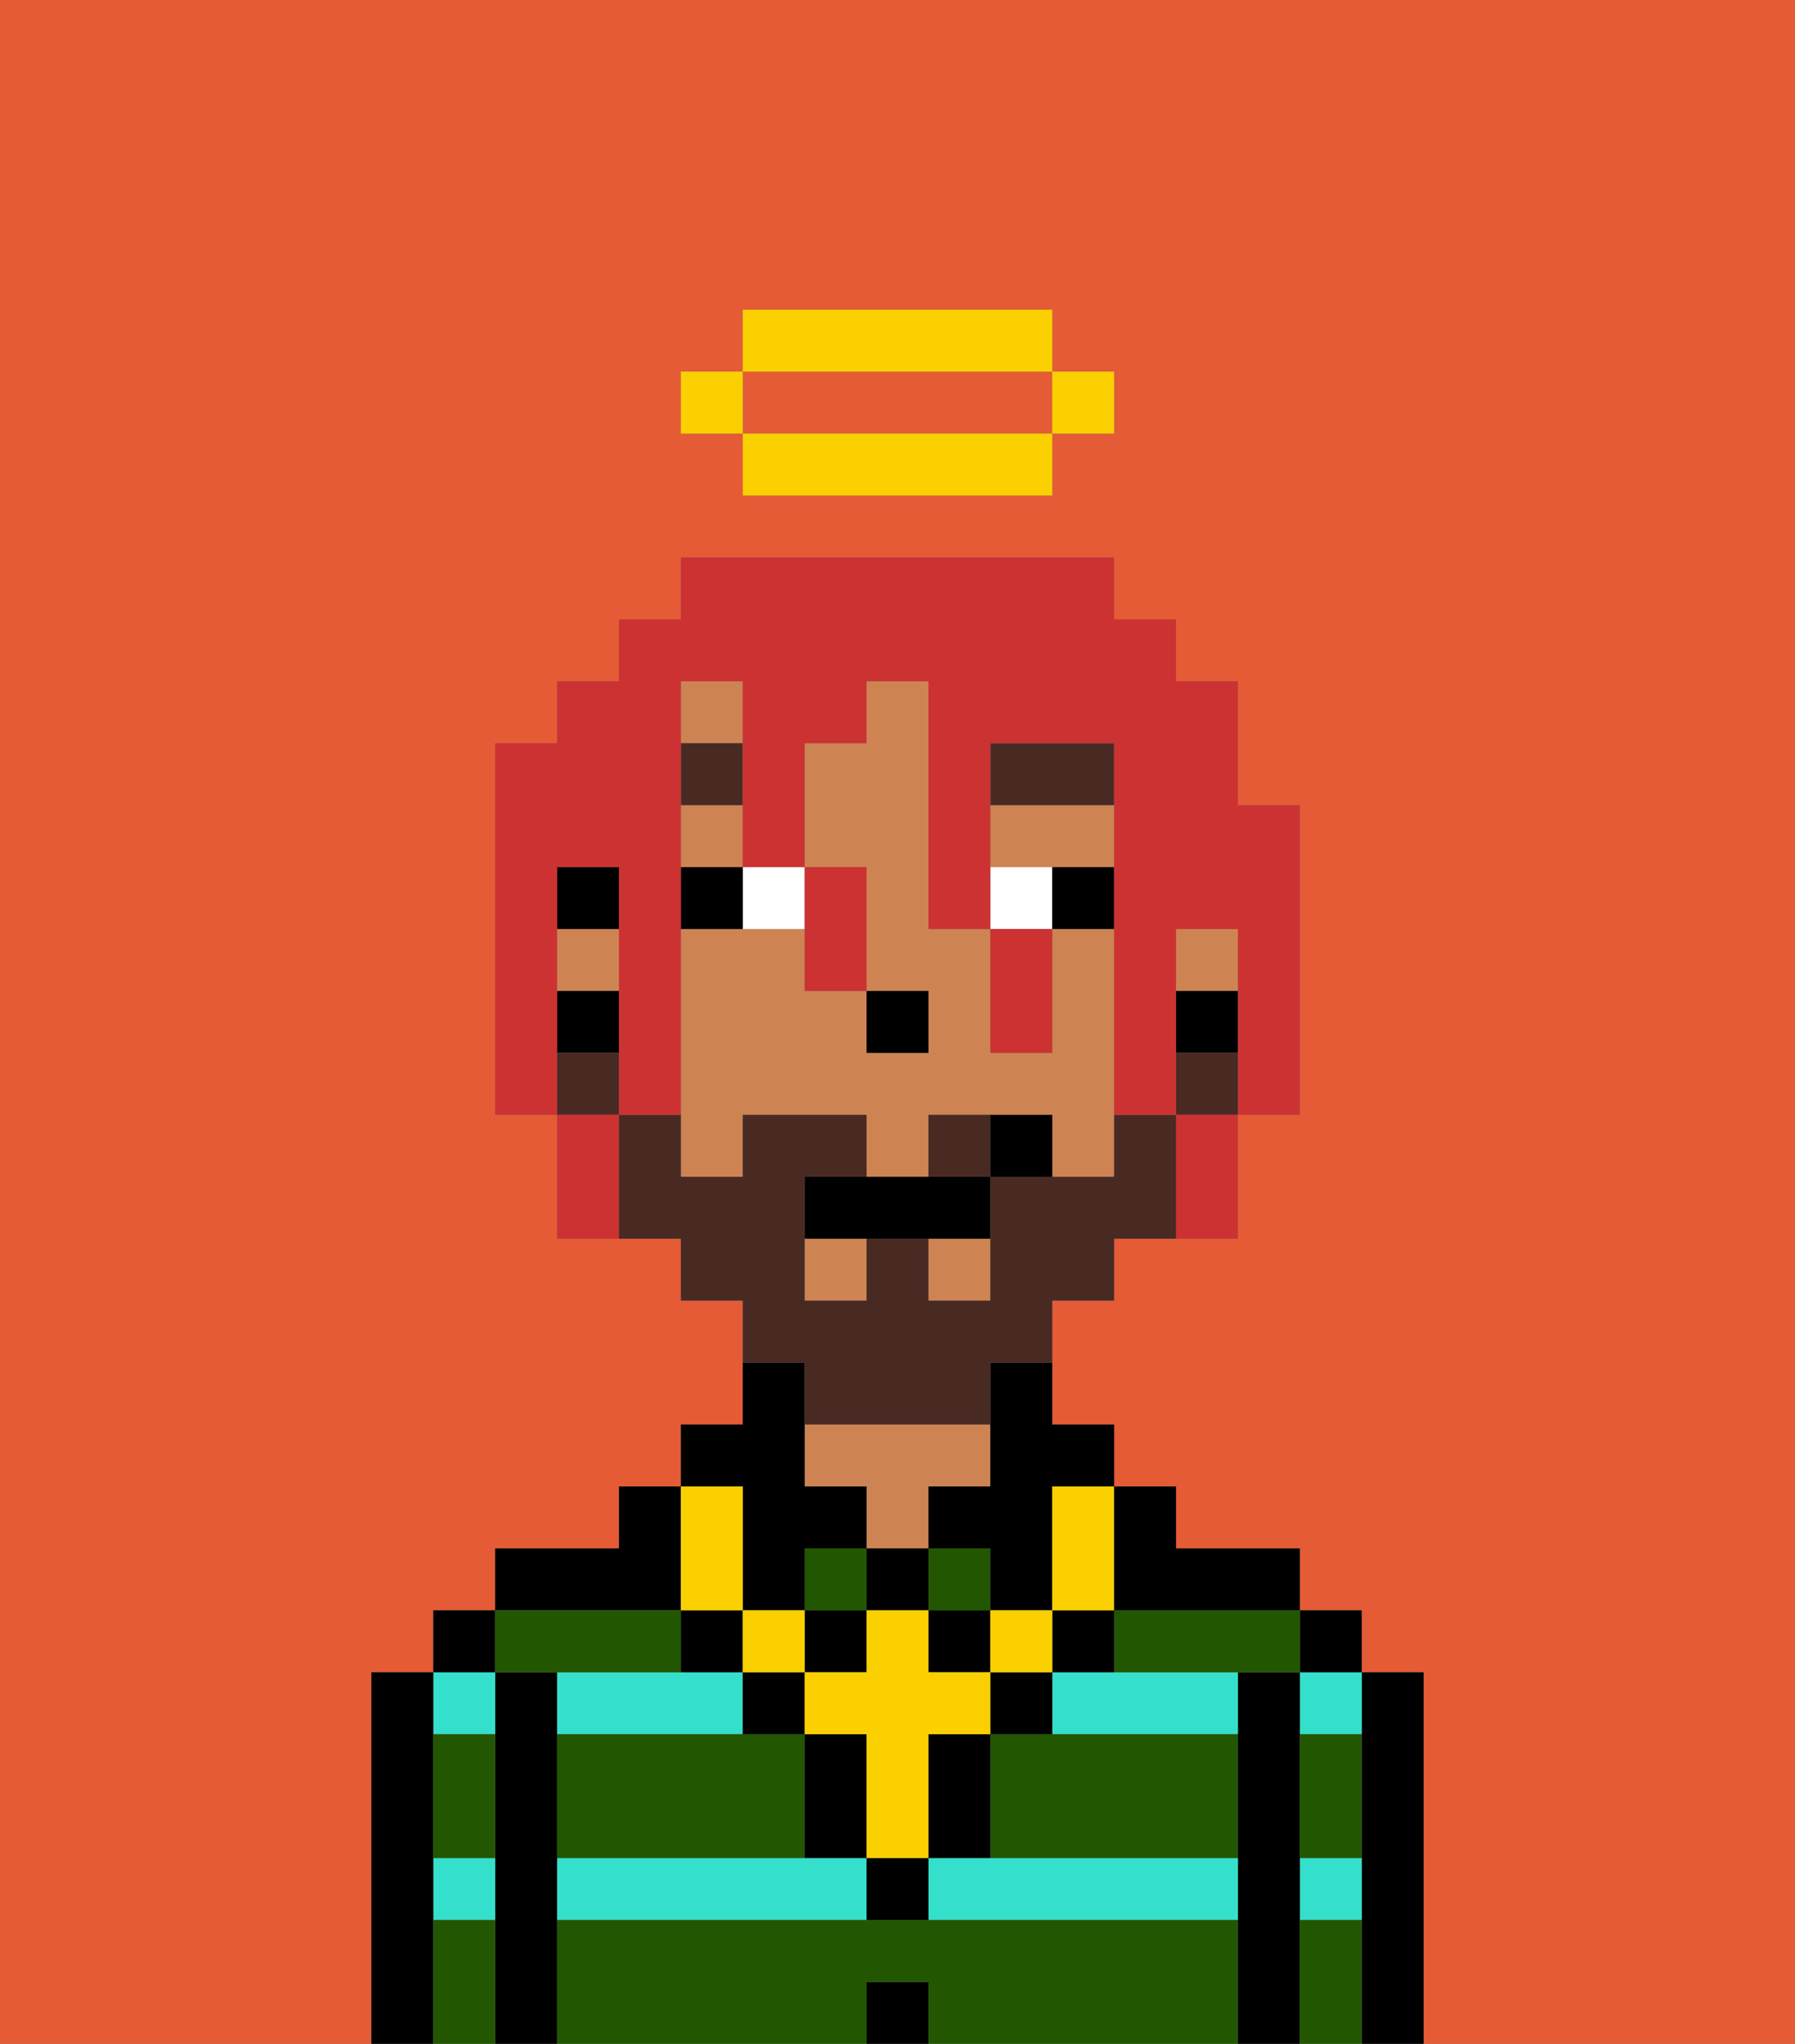 <svg xmlns="http://www.w3.org/2000/svg" viewBox="0 0 29 33"><rect x="0" y="0" width="29" height="33" fill="#808080" stroke="none"/><defs><style>polygon,rect,path{shape-rendering:crispedges;}.za199-1{fill:#e55b35;}.za199-2{fill:#000000;}.za199-3{fill:#34e0cb;}.za199-4{fill:#ce8452;}.za199-5{fill:#225600;}.za199-6{fill:#ffffff;}.za199-7{fill:#492a23;}.za199-8{fill:#fad000;}.za199-9{fill:#492a23;}.za199-10{fill:#cc3232;}</style></defs><path class="za199-1" d="M13,7h4V6H12V7Z"/><path class="za199-1" d="M6,32V27H7V26H8V25h2V24h1V23h1V21H11V20H9V18H8V12H9V11h1V10h1V9h7v1h1v1h1v2h1v5H20v2H18v1H17v2h1v1h1v1h2v1h1v1h1v6h6V0H0V33H6ZM11,6h1V5h5V6h1V7H17V8H12V7H11Z"/><path class="za199-2" d="M23,27H22v6h1V27Z"/><path class="za199-3" d="M21,28h1V27H21Z"/><path class="za199-3" d="M21,31h1V30H21Z"/><rect class="za199-2" x="21" y="26" width="1" height="1"/><path class="za199-2" d="M21,30V27H20v6h1V30Z"/><polygon class="za199-3" points="13 30 9 30 9 31 14 31 14 30 13 30"/><path class="za199-3" d="M12,27H9v1h3Z"/><path class="za199-3" d="M17,27v1h3V27H17Z"/><path class="za199-3" d="M15,30v1h5V30H15Z"/><rect class="za199-2" x="14" y="32" width="1" height="1"/><path class="za199-4" d="M15,24h1V23H13v1h1v1h1Z"/><path class="za199-2" d="M11,26V24H10v1H8v1h3Z"/><path class="za199-2" d="M9,30V27H8v6H9V30Z"/><path class="za199-3" d="M8,28V27H7v1Z"/><path class="za199-3" d="M7,31H8V30H7Z"/><rect class="za199-2" x="7" y="26" width="1" height="1"/><path class="za199-2" d="M7,30V27H6v6H7V30Z"/><path class="za199-5" d="M15,31H9v2h5V32h1v1h5V31Z"/><path class="za199-5" d="M13,29V28H9v2h4Z"/><path class="za199-5" d="M16,28v2h4V28H16Z"/><path class="za199-5" d="M18,26v1h3V26H18Z"/><rect class="za199-5" x="15" y="25" width="1" height="1"/><rect class="za199-5" x="13" y="25" width="1" height="1"/><path class="za199-5" d="M9,27h2V26H8v1Z"/><path class="za199-5" d="M7,29v1H8V28H7Z"/><path class="za199-5" d="M7,31v2H8V31Z"/><path class="za199-5" d="M21,31v2h1V31Z"/><path class="za199-5" d="M21,29v1h1V28H21Z"/><path class="za199-4" d="M18,15H17v2H16V15H15V11H14v1H13v2h1v2h1v1H14V16H13V15H11v4h1V18h2v1h1V18h2v1h1V15Z"/><rect class="za199-4" x="19" y="15" width="1" height="1"/><rect class="za199-4" x="11" y="11" width="1" height="1"/><rect class="za199-4" x="9" y="15" width="1" height="1"/><rect class="za199-4" x="11" y="13" width="1" height="1"/><rect class="za199-4" x="15" y="20" width="1" height="1"/><path class="za199-4" d="M18,14V13H16v1h2Z"/><rect class="za199-4" x="13" y="20" width="1" height="1"/><rect class="za199-2" x="19" y="16" width="1" height="1"/><path class="za199-2" d="M16,23v1H15v1h1v1h1V24h1V23H17V22H16Z"/><rect class="za199-2" x="9" y="14" width="1" height="1"/><rect class="za199-2" x="9" y="16" width="1" height="1"/><rect class="za199-2" x="14" y="16" width="1" height="1"/><path class="za199-6" d="M13,15V14H12v1Z"/><path class="za199-6" d="M17,14H16v1h1Z"/><path class="za199-2" d="M12,14H11v1h1Z"/><path class="za199-2" d="M17,15h1V14H17Z"/><path class="za199-7" d="M18,12H16v1h2Z"/><rect class="za199-7" x="11" y="12" width="1" height="1"/><path class="za199-2" d="M14,30v1h1V30Z"/><path class="za199-2" d="M12,27v1h1V27Z"/><path class="za199-2" d="M15,29v1h1V28H15Z"/><path class="za199-2" d="M16,28h1V27H16Z"/><path class="za199-2" d="M13,28v2h1V28Z"/><rect class="za199-2" x="17" y="26" width="1" height="1"/><path class="za199-2" d="M12,26H11v1h1Z"/><rect class="za199-2" x="14" y="25" width="1" height="1"/><rect class="za199-2" x="13" y="26" width="1" height="1"/><rect class="za199-2" x="15" y="26" width="1" height="1"/><path class="za199-2" d="M12,25v1h1V25h1V24H13V22H12v1H11v1h1Z"/><rect class="za199-8" x="16" y="26" width="1" height="1"/><path class="za199-8" d="M15,27V26H14v1H13v1h1v2h1V28h1V27Z"/><rect class="za199-8" x="12" y="26" width="1" height="1"/><path class="za199-8" d="M12,26V24H11v2Z"/><path class="za199-8" d="M17,25v1h1V24H17Z"/><path class="za199-2" d="M19,26h2V25H19V24H18v2Z"/><path class="za199-9" d="M15,18v1h1V18Z"/><rect class="za199-9" x="19" y="17" width="1" height="1"/><path class="za199-9" d="M13,23h3V22h1V21h1V20h1V18H18v1H16v2H15V20H14v1H13V19h1V18H12v1H11V18H10v2h1v1h1v1h1Z"/><rect class="za199-9" x="9" y="17" width="1" height="1"/><path class="za199-2" d="M14,19H13v1h3V19H14Z"/><path class="za199-2" d="M16,18v1h1V18Z"/><path class="za199-10" d="M9,16V14h1v4h1V11h1v3h1V12h1V11h1v4h1V12h2v6h1V15h1v3h1V13H20V11H19V10H18V9H11v1H10v1H9v1H8v6H9V16Z"/><path class="za199-10" d="M9,18v2h1V18Z"/><path class="za199-10" d="M13,16h1V14H13v2Z"/><path class="za199-10" d="M17,17V15H16v2Z"/><path class="za199-10" d="M19,19v1h1V18H19Z"/><rect class="za199-8" x="17" y="6" width="1" height="1"/><path class="za199-8" d="M13,7H12V8h5V7H13Z"/><path class="za199-8" d="M17,6V5H12V6h5Z"/><rect class="za199-8" x="11" y="6" width="1" height="1"/></svg>